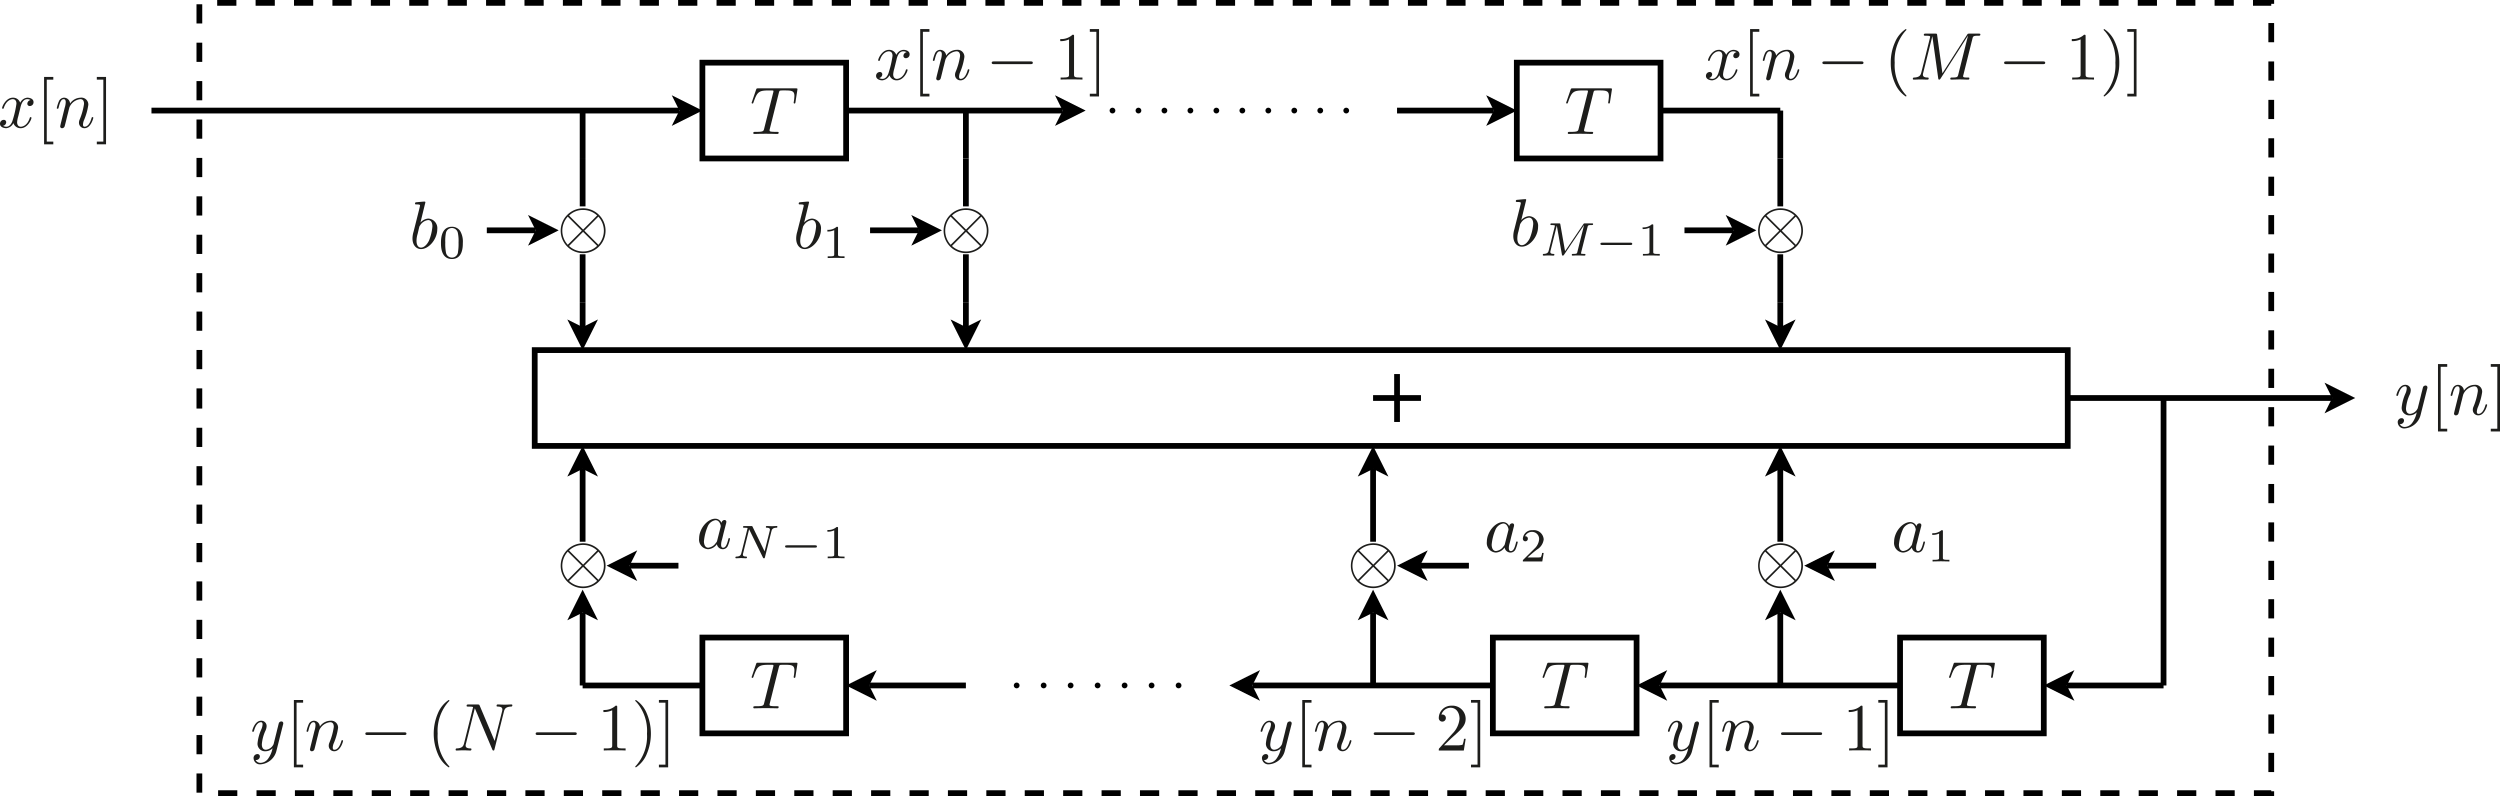 <svg id="Layer_1" data-name="Layer 1" xmlns="http://www.w3.org/2000/svg" viewBox="0 0 369.811 117.751">
  <defs>
    <style>
      .cls-1 {
        fill: #1d1d1b;
      }

      .cls-2, .cls-3, .cls-4, .cls-5 {
        fill: none;
        stroke: #000;
        stroke-miterlimit: 10;
        stroke-width: 0.85px;
      }

      .cls-3, .cls-4 {
        stroke-linecap: round;
        stroke-dashoffset: -0.425px;
      }

      .cls-3 {
        stroke-dasharray: 0 3.842;
      }

      .cls-4 {
        stroke-dasharray: 0 3.992;
      }

      .cls-5 {
        stroke-dashoffset: 1.417px;
        stroke-dasharray: 2.841 2.841;
      }
    </style>
  </defs>
  <title>flowdiagram</title>
  <g>
    <path class="cls-1" d="M2.989,17.21a3.86,3.86,0,0,0-.169.877c0,.339.159.658.548.658.319,0,1-.239,1.325-1.306.02-.069.04-.109.13-.109.03,0,.119,0,.119.1,0,.249-.568,1.534-1.594,1.534a1.1,1.1,0,0,1-1.076-.757,1.324,1.324,0,0,1-1.046.757c-.439,0-.937-.2-.937-.657a.566.566,0,0,1,.548-.578.341.341,0,0,1,.369.348.565.565,0,0,1-.469.538.958.958,0,0,0,.5.13c.439,0,.787-.419.947-1.037a14.471,14.471,0,0,0,.538-2.371c0-.578-.348-.668-.538-.668-.339,0-1,.25-1.335,1.306-.02.089-.05.109-.13.109-.02,0-.119,0-.119-.1,0-.249.568-1.535,1.6-1.535a1.1,1.1,0,0,1,1.076.758,1.291,1.291,0,0,1,1.046-.758c.339,0,.927.14.927.658a.556.556,0,0,1-.538.578.348.348,0,0,1-.379-.349.58.58,0,0,1,.479-.538.976.976,0,0,0-.5-.13c-.7,0-.926.917-.986,1.176Z" transform="translate(-0.289)"/>
    <path class="cls-1" d="M6.809,21.346V11.381H8.174v.4H7.207v9.167h.967v.4Z" transform="translate(-0.289)"/>
    <path class="cls-1" d="M9.853,15.965a3.2,3.2,0,0,0,.16-.837c0-.329-.11-.459-.309-.459-.359,0-.558.479-.727,1.186-.06.22-.07.229-.17.229-.02,0-.119,0-.119-.1a5.007,5.007,0,0,1,.3-.966.87.87,0,0,1,.747-.569.9.9,0,0,1,.917.867,1.928,1.928,0,0,1,1.555-.867,1.019,1.019,0,0,1,1.146,1.067,8.974,8.974,0,0,1-.608,2.191,1.9,1.9,0,0,0-.18.708c0,.229.07.329.24.329.488,0,.817-.558,1.016-1.236.05-.149.05-.179.149-.179.03,0,.12,0,.12.1,0,.079-.369,1.534-1.3,1.534a.8.8,0,0,1-.818-.817,1.157,1.157,0,0,1,.1-.459,9.454,9.454,0,0,0,.648-2.321c0-.329-.09-.7-.538-.7a1.981,1.981,0,0,0-1.624,1.216c-.01.04-.09.329-.13.5-.05.23-.109.449-.169.668l-.219.9c-.06.249-.18.717-.19.737a.408.408,0,0,1-.368.279.266.266,0,0,1-.289-.269c0-.05.06-.279.089-.428Z" transform="translate(-0.289)"/>
    <path class="cls-1" d="M15.975,21.346H14.61v-.4h.966V11.78H14.61v-.4h1.365Z" transform="translate(-0.289)"/>
    <path class="cls-1" d="M358.363,61.341a2.628,2.628,0,0,1-2.331,2.033.943.943,0,0,1-1.057-.867.575.575,0,0,1,.559-.648.34.34,0,0,1,.368.349.541.541,0,0,1-.2.408.569.569,0,0,1-.429.12.8.8,0,0,0,.758.418,1.423,1.423,0,0,0,1.1-.628,3.8,3.8,0,0,0,.648-1.534,1.4,1.4,0,0,1-1.006.448,1.111,1.111,0,0,1-1.216-1.185,6.59,6.59,0,0,1,.578-2.092,2.11,2.11,0,0,0,.169-.7c0-.319-.169-.319-.249-.319-.339,0-.737.3-1.006,1.236-.049.159-.06.179-.16.179-.019,0-.119,0-.119-.1s.368-1.534,1.316-1.534a.789.789,0,0,1,.816.817,1.785,1.785,0,0,1-.2.717,5.94,5.94,0,0,0-.508,1.953c0,.369.109.808.618.808a1.384,1.384,0,0,0,1.125-.848l.449-1.793c.06-.269.129-.538.2-.8.039-.18.119-.489.139-.538a.43.43,0,0,1,.349-.209.266.266,0,0,1,.289.269.625.625,0,0,1-.04.229Z" transform="translate(-0.289)"/>
    <path class="cls-1" d="M360.926,63.822V53.858h1.366v.4h-.967v9.167h.967v.4Z" transform="translate(-0.289)"/>
    <path class="cls-1" d="M363.963,58.441a3.239,3.239,0,0,0,.16-.837c0-.328-.11-.458-.309-.458-.359,0-.559.479-.728,1.186-.059.219-.07.229-.169.229-.02,0-.12,0-.12-.1a5.035,5.035,0,0,1,.3-.966.869.869,0,0,1,.747-.568.9.9,0,0,1,.917.867,1.922,1.922,0,0,1,1.555-.867,1.018,1.018,0,0,1,1.145,1.066,9,9,0,0,1-.607,2.193,1.888,1.888,0,0,0-.18.707c0,.229.07.329.24.329.488,0,.816-.559,1.015-1.236.051-.149.051-.179.151-.179.029,0,.119,0,.119.1,0,.08-.369,1.534-1.306,1.534a.8.8,0,0,1-.816-.816,1.13,1.13,0,0,1,.1-.459,9.511,9.511,0,0,0,.648-2.321c0-.329-.09-.7-.538-.7a1.981,1.981,0,0,0-1.624,1.216c-.01.04-.09.328-.13.5-.05.229-.11.449-.169.667l-.22.9c-.059.249-.179.717-.189.737a.407.407,0,0,1-.369.278.266.266,0,0,1-.289-.268c0-.05.06-.279.09-.429Z" transform="translate(-0.289)"/>
    <path class="cls-1" d="M370.1,63.822h-1.365v-.4h.967V54.257h-.967v-.4H370.1Z" transform="translate(-0.289)"/>
    <line class="cls-2" x1="142.878" y1="16.356" x2="142.878" y2="23.442"/>
    <polyline points="140.61 47.253 142.878 51.789 145.145 47.253 142.878 48.387"/>
    <line class="cls-2" x1="142.878" y1="44.702" x2="142.878" y2="48.387"/>
    <path class="cls-1" d="M143.179,37.447a3.318,3.318,0,1,1,3.327-3.318A3.324,3.324,0,0,1,143.179,37.447ZM143,34.129l-2.082-2.082a3.133,3.133,0,0,0-.808,2.082,3.091,3.091,0,0,0,.808,2.082Zm.18.169-2.073,2.083a3.009,3.009,0,0,0,2.082.817,2.912,2.912,0,0,0,2.063-.817c0-.02-.07-.089-.09-.11Zm.009-.338,2.073-2.083a3.009,3.009,0,0,0-2.082-.817,2.912,2.912,0,0,0-2.063.817c0,.02.07.09.09.11Zm.18.169,2.082,2.082a3.135,3.135,0,0,0,.807-2.082,3.09,3.09,0,0,0-.817-2.082Z" transform="translate(-0.289)"/>
    <polyline points="134.799 36.34 139.334 34.072 134.799 31.805 135.933 34.072"/>
    <line class="cls-2" x1="128.704" y1="34.072" x2="135.933" y2="34.072"/>
    <path class="cls-1" d="M119.238,32.931a1.71,1.71,0,0,1,1.166-.6,1.421,1.421,0,0,1,1.325,1.594c0,1.435-1.226,2.92-2.4,2.92-.738,0-1.266-.618-1.266-1.564a3.607,3.607,0,0,1,.16-1.007l.817-3.248c.049-.209.139-.548.139-.618,0-.1-.02-.169-.5-.169-.15,0-.239,0-.239-.12,0-.179.109-.189.189-.2.259-.02.986-.1,1.216-.1.129,0,.129.1.129.11Zm-.419,1.684a3.482,3.482,0,0,0-.159,1.006c0,.738.329,1.007.668,1.007.388,0,.846-.359,1.175-1.026a7.053,7.053,0,0,0,.508-2.113c0-.637-.269-.937-.627-.937a1.625,1.625,0,0,0-1.2.8c-.09.109-.09.129-.149.348Z" transform="translate(-0.289)"/>
    <path class="cls-1" d="M124.25,37.6c0,.23,0,.321.7.321h.265v.251c-.153-.007-1.032-.028-1.248-.028-.258,0-1.115.021-1.241.028v-.251h.265c.7,0,.7-.091.7-.321V34.047a2.3,2.3,0,0,1-1.011.2v-.251a1.9,1.9,0,0,0,1.367-.447c.2,0,.209.008.209.2Z" transform="translate(-0.289)"/>
    <path class="cls-2" d="M143.167,23.442v7.087m0,7.087V44.7M79.387,58.875V51.789H306.158V65.962H79.387Zm127.559,3.544V55.332M203.4,58.875h7.086" transform="translate(-0.289)"/>
    <path class="cls-1" d="M132.583,10.132a3.86,3.86,0,0,0-.169.877c0,.339.159.658.547.658.319,0,1-.239,1.326-1.306.02-.069.04-.109.13-.109.029,0,.119,0,.119.1,0,.249-.568,1.534-1.595,1.534a1.1,1.1,0,0,1-1.075-.757,1.329,1.329,0,0,1-1.047.757c-.438,0-.936-.2-.936-.657a.567.567,0,0,1,.548-.579A.341.341,0,0,1,130.8,11a.565.565,0,0,1-.468.538.958.958,0,0,0,.5.13c.439,0,.787-.419.947-1.037a14.471,14.471,0,0,0,.538-2.371c0-.578-.349-.668-.538-.668-.339,0-1,.25-1.335,1.306-.02.089-.05.109-.13.109-.02,0-.12,0-.12-.1,0-.249.569-1.535,1.6-1.535a1.1,1.1,0,0,1,1.076.757,1.289,1.289,0,0,1,1.046-.757c.339,0,.927.14.927.658a.556.556,0,0,1-.538.578.348.348,0,0,1-.379-.349.579.579,0,0,1,.478-.538.974.974,0,0,0-.5-.13c-.7,0-.927.917-.986,1.176Z" transform="translate(-0.289)"/>
    <path class="cls-1" d="M136.41,14.268V4.3h1.365v.4h-.966v9.167h.966v.4Z" transform="translate(-0.289)"/>
    <path class="cls-1" d="M139.447,8.887a3.182,3.182,0,0,0,.159-.837c0-.329-.109-.459-.309-.459-.358,0-.558.479-.727,1.186-.06.22-.07.229-.169.229-.02,0-.12,0-.12-.1a4.983,4.983,0,0,1,.3-.967.871.871,0,0,1,.747-.568.9.9,0,0,1,.917.867,1.928,1.928,0,0,1,1.554-.867,1.018,1.018,0,0,1,1.146,1.066,8.925,8.925,0,0,1-.608,2.192,1.921,1.921,0,0,0-.179.708c0,.229.07.329.239.329.488,0,.817-.558,1.017-1.236.049-.149.049-.179.149-.179.03,0,.12,0,.12.1,0,.079-.369,1.534-1.306,1.534a.8.8,0,0,1-.817-.817,1.136,1.136,0,0,1,.1-.459,9.5,9.5,0,0,0,.648-2.321c0-.329-.09-.7-.538-.7a1.981,1.981,0,0,0-1.624,1.216c-.011.04-.09.329-.13.5-.05.23-.11.449-.169.668l-.22.9c-.06.249-.179.717-.189.737a.408.408,0,0,1-.369.279.267.267,0,0,1-.289-.269c0-.05.06-.279.09-.429Z" transform="translate(-0.289)"/>
    <path class="cls-1" d="M147.332,9.485c-.169,0-.349,0-.349-.2s.18-.2.349-.2h5.391c.169,0,.348,0,.348.2s-.179.2-.348.2Z" transform="translate(-0.289)"/>
    <g>
      <path class="cls-1" d="M159.164,10.989c0,.369.03.478.926.478h.319v.309c-.348-.029-1.215-.029-1.614-.029s-1.265,0-1.614.029v-.309h.319c.9,0,.926-.119.926-.478V5.828a2.984,2.984,0,0,1-1.3.259V5.778a2.462,2.462,0,0,0,1.814-.638c.229,0,.229.02.229.259Z" transform="translate(-0.289)"/>
      <path class="cls-1" d="M162.86,14.268H161.5v-.4h.966V4.7H161.5V4.3h1.365Z" transform="translate(-0.289)"/>
    </g>
    <polyline points="99.366 18.623 103.901 16.356 99.366 14.088 100.5 16.356"/>
    <line class="cls-2" x1="22.406" y1="16.356" x2="100.5" y2="16.356"/>
    <path class="cls-1" d="M86.538,37.447a3.318,3.318,0,1,1,3.328-3.318A3.323,3.323,0,0,1,86.538,37.447Zm-.18-3.318-2.082-2.082a3.137,3.137,0,0,0-.807,2.082,3.089,3.089,0,0,0,.807,2.082Zm.18.169-2.073,2.083a3.009,3.009,0,0,0,2.083.817,2.911,2.911,0,0,0,2.062-.817c0-.02-.069-.089-.089-.11Zm.01-.338,2.073-2.083a3.011,3.011,0,0,0-2.083-.817,2.908,2.908,0,0,0-2.062.817c0,.02.069.09.089.11Zm.179.169,2.083,2.082a3.135,3.135,0,0,0,.807-2.082,3.09,3.09,0,0,0-.817-2.082Z" transform="translate(-0.289)"/>
    <polyline points="78.106 36.34 82.642 34.072 78.106 31.805 79.24 34.072"/>
    <line class="cls-2" x1="72.012" y1="34.072" x2="79.24" y2="34.072"/>
    <path class="cls-1" d="M62.48,32.931a1.712,1.712,0,0,1,1.166-.6,1.421,1.421,0,0,1,1.325,1.594c0,1.435-1.225,2.92-2.4,2.92-.737,0-1.266-.618-1.266-1.564a3.607,3.607,0,0,1,.16-1.007l.817-3.248c.05-.209.139-.548.139-.618,0-.1-.02-.169-.5-.169-.15,0-.239,0-.239-.12,0-.179.109-.189.189-.2.259-.02.986-.1,1.216-.1.129,0,.129.1.129.11Zm-.418,1.684a3.462,3.462,0,0,0-.16,1.006c0,.738.329,1.007.668,1.007.388,0,.847-.359,1.176-1.026a7.084,7.084,0,0,0,.507-2.113c0-.637-.269-.937-.627-.937a1.625,1.625,0,0,0-1.2.8c-.09.109-.09.129-.149.348Z" transform="translate(-0.289)"/>
    <path class="cls-1" d="M67.137,38.314c-1.618,0-1.618-1.861-1.618-2.364s0-2.406,1.618-2.406a1.449,1.449,0,0,1,1.206.6,3.1,3.1,0,0,1,.411,1.806C68.754,36.453,68.754,38.314,67.137,38.314Zm.892-.983a7.588,7.588,0,0,0,.091-1.471A5.641,5.641,0,0,0,68,34.375a.9.9,0,0,0-1.743.062,5.957,5.957,0,0,0-.1,1.423,7.2,7.2,0,0,0,.1,1.5.9.9,0,0,0,1.778-.028Z" transform="translate(-0.289)"/>
    <path class="cls-2" d="M86.474,23.442v7.087m0,7.087V44.7m0-28.346v7.086" transform="translate(-0.289)"/>
    <polyline points="83.917 47.253 86.185 51.789 88.453 47.253 86.185 48.387"/>
    <line class="cls-2" x1="86.185" y1="44.702" x2="86.185" y2="48.387"/>
    <path class="cls-1" d="M114.164,19.058a.858.858,0,0,0-.04.21c0,.159.08.189.369.219.258.019.388.019.637.019s.339,0,.339.11c0,.2-.119.2-.219.2-.279,0-.578-.02-.867-.02-.269,0-.548-.009-.827-.009s-.568.009-.847.009-.548.02-.817.02c-.06,0-.169,0-.169-.119,0-.19.059-.19.418-.19,1.066,0,1.1-.109,1.186-.478l1.335-5.32a.981.981,0,0,0,.04-.21c0-.08,0-.119-.279-.119h-.389c-1.474,0-1.734.179-2.271,1.724-.06.159-.07.209-.17.209a.113.113,0,0,1-.119-.11,1.209,1.209,0,0,1,.059-.179l.6-1.754c.07-.189.08-.2.319-.2h5.53c.169,0,.269,0,.269.109a1.114,1.114,0,0,1-.02.17l-.269,1.734c-.02.149-.04.229-.149.229a.117.117,0,0,1-.12-.13,1.468,1.468,0,0,1,.03-.189,7.344,7.344,0,0,0,.08-.8c0-.778-.449-.817-1.455-.817a5.713,5.713,0,0,0-.628.019c-.119.031-.159.09-.229.369Z" transform="translate(-0.289)"/>
    <polygon class="cls-2" points="103.901 16.356 103.901 23.442 125.161 23.442 125.161 9.269 103.901 9.269 103.901 16.356"/>
    <polyline points="156.059 18.623 160.594 16.356 156.059 14.088 157.192 16.356"/>
    <line class="cls-2" x1="125.161" y1="16.356" x2="157.192" y2="16.356"/>
    <line class="cls-3" x1="164.137" y1="16.356" x2="199.57" y2="16.356"/>
    <path class="cls-2" d="M245.922,16.356h17.716m0,0v7.086" transform="translate(-0.289)"/>
    <polyline points="261.082 47.253 263.349 51.789 265.617 47.253 263.349 48.387"/>
    <line class="cls-2" x1="263.349" y1="44.702" x2="263.349" y2="48.387"/>
    <path class="cls-1" d="M225.317,32.572a1.71,1.71,0,0,1,1.165-.6,1.42,1.42,0,0,1,1.325,1.594c0,1.435-1.225,2.919-2.4,2.919-.738,0-1.265-.617-1.265-1.564a3.594,3.594,0,0,1,.159-1.006l.817-3.249c.05-.209.139-.547.139-.617,0-.1-.019-.17-.5-.17-.149,0-.239,0-.239-.119,0-.179.11-.189.189-.2.259-.021.987-.1,1.216-.1.13,0,.13.1.13.11Zm-.419,1.683a3.487,3.487,0,0,0-.159,1.007c0,.738.328,1.007.667,1.007.388,0,.847-.359,1.176-1.027a7.076,7.076,0,0,0,.508-2.112c0-.638-.269-.937-.628-.937a1.625,1.625,0,0,0-1.2.8.683.683,0,0,0-.149.349Z" transform="translate(-0.289)"/>
    <path class="cls-1" d="M234.192,37.292a1.187,1.187,0,0,0-.028.154c0,.07,0,.091.161.1.125.014.258.014.264.014.14,0,.224,0,.224.1,0,.153-.1.153-.146.153-.2,0-.691-.027-.886-.027-.14,0-.3.006-.44.006s-.3.021-.432.021c-.112,0-.112-.09-.112-.1,0-.154.084-.154.209-.154.544,0,.558-.055.614-.293l.983-3.946-.007-.007-2.929,4.344c-.048.077-.1.153-.2.153s-.118-.063-.139-.188l-.746-4.24h-.007l-.928,3.71a.654.654,0,0,0-.027.174c0,.1,0,.279.446.293.062,0,.153.007.153.1,0,.153-.1.153-.139.153-.167,0-.572-.027-.74-.027-.222,0-.515.027-.724.027a.1.1,0,0,1-.106-.1c0-.147.091-.154.147-.154.558-.021.663-.258.725-.495l.879-3.5a.63.63,0,0,0,.028-.153c0-.07-.014-.084-.154-.1a1.759,1.759,0,0,0-.264-.014c-.154,0-.238,0-.238-.1,0-.153.091-.153.231-.153h1c.209,0,.209.007.244.188l.69,3.926,2.692-3.975c.091-.132.1-.139.3-.139h.948c.126,0,.209,0,.209.1,0,.147-.091.147-.236.147-.517,0-.531.055-.593.314Z" transform="translate(-0.289)"/>
    <path class="cls-1" d="M237.306,36.239c-.119,0-.279,0-.279-.174s.168-.167.279-.167h4.156c.119,0,.279,0,.279.174s-.167.167-.279.167Z" transform="translate(-0.289)"/>
    <path class="cls-1" d="M244.844,37.244c0,.23,0,.32.7.32h.265v.251c-.154-.006-1.032-.027-1.249-.027-.258,0-1.115.021-1.241.027v-.251h.266c.7,0,.7-.09.7-.32V33.688a2.314,2.314,0,0,1-1.012.194v-.251a1.9,1.9,0,0,0,1.367-.446c.2,0,.209.007.209.2Z" transform="translate(-0.289)"/>
    <path class="cls-1" d="M255.341,10.132a3.935,3.935,0,0,0-.17.877c0,.339.161.658.549.658.319,0,1-.239,1.325-1.306.02-.069.039-.109.129-.109.031,0,.12,0,.12.1,0,.249-.568,1.534-1.594,1.534a1.1,1.1,0,0,1-1.076-.757,1.326,1.326,0,0,1-1.046.757c-.439,0-.937-.2-.937-.657a.567.567,0,0,1,.548-.579.342.342,0,0,1,.369.349.565.565,0,0,1-.469.538.956.956,0,0,0,.5.13c.439,0,.788-.419.947-1.037a14.471,14.471,0,0,0,.538-2.371c0-.578-.349-.668-.538-.668-.338,0-1,.25-1.335,1.306-.02.089-.05.109-.129.109-.021,0-.12,0-.12-.1,0-.249.568-1.535,1.6-1.535a1.1,1.1,0,0,1,1.076.757,1.289,1.289,0,0,1,1.046-.757c.339,0,.927.14.927.658a.555.555,0,0,1-.538.578.348.348,0,0,1-.379-.349.578.578,0,0,1,.479-.538.976.976,0,0,0-.5-.13c-.7,0-.927.917-.987,1.176Z" transform="translate(-0.289)"/>
    <path class="cls-1" d="M259.168,14.268V4.3h1.366v.4h-.967v9.167h.967v.4Z" transform="translate(-0.289)"/>
    <path class="cls-1" d="M262.213,8.887a3.246,3.246,0,0,0,.16-.837c0-.329-.11-.459-.309-.459-.359,0-.559.479-.728,1.186-.059.22-.07.229-.169.229-.02,0-.12,0-.12-.1a5.058,5.058,0,0,1,.3-.967.871.871,0,0,1,.747-.568.9.9,0,0,1,.917.867,1.925,1.925,0,0,1,1.555-.867,1.018,1.018,0,0,1,1.145,1.066,8.967,8.967,0,0,1-.607,2.192,1.9,1.9,0,0,0-.18.708c0,.229.07.329.24.329.488,0,.816-.558,1.015-1.236.051-.149.051-.179.151-.179.029,0,.119,0,.119.1,0,.079-.369,1.534-1.306,1.534a.8.8,0,0,1-.816-.817,1.13,1.13,0,0,1,.1-.459,9.5,9.5,0,0,0,.648-2.321c0-.329-.09-.7-.538-.7a1.981,1.981,0,0,0-1.624,1.216c-.01.04-.09.329-.13.5-.05.23-.11.449-.169.668l-.22.9c-.059.249-.179.717-.189.737a.408.408,0,0,1-.369.279.267.267,0,0,1-.289-.269c0-.05.06-.279.09-.429Z" transform="translate(-0.289)"/>
    <path class="cls-1" d="M270.208,9.485c-.169,0-.349,0-.349-.2s.18-.2.349-.2h5.39c.169,0,.349,0,.349.2s-.18.2-.349.2Z" transform="translate(-0.289)"/>
    <path class="cls-1" d="M282.191,14.268a4.3,4.3,0,0,1-1.554-1.874,7.245,7.245,0,0,1-.658-3.109,7.236,7.236,0,0,1,.628-3.038A4.34,4.34,0,0,1,282.191,4.3a.09.09,0,0,1,.1.1c0,.03,0,.05-.129.169a6.518,6.518,0,0,0-1.6,4.713,6.6,6.6,0,0,0,1.565,4.664c.169.169.169.189.169.219A.091.091,0,0,1,282.191,14.268Z" transform="translate(-0.289)"/>
    <path class="cls-1" d="M290.73,11.049a.785.785,0,0,0-.05.239c0,.179.279.179.648.179.189,0,.279,0,.279.11,0,.2-.13.2-.19.2-.408,0-.836-.029-1.245-.029-.279,0-.957.029-1.235.029-.03,0-.15,0-.15-.119,0-.19.11-.19.279-.19.787,0,.808-.079.907-.468L291.4,5.29h-.011L287.362,11.6c-.05.07-.11.179-.219.179s-.13-.109-.149-.229l-.858-6.177h-.01l-1.354,5.43a.783.783,0,0,0-.04.229c0,.229.109.429.678.438.069,0,.178,0,.178.11,0,.2-.129.2-.178.2-.329,0-.688-.029-1.027-.029s-.677.029-1,.029c-.079,0-.138-.029-.138-.119,0-.179.128-.19.178-.19.808-.029.977-.348,1.076-.747l1.266-5.072a.86.86,0,0,0,.04-.189c0-.109-.059-.139-.22-.159-.119-.01-.3-.02-.427-.02-.2,0-.289,0-.289-.12,0-.189.109-.189.3-.189h1.366c.258,0,.278,0,.308.229l.778,5.64,3.636-5.68c.119-.189.129-.189.389-.189h1.315c.169,0,.269,0,.269.11,0,.2-.09.2-.318.2-.748,0-.768.1-.858.458Z" transform="translate(-0.289)"/>
    <path class="cls-1" d="M297.09,9.485c-.169,0-.348,0-.348-.2s.179-.2.348-.2h5.391c.169,0,.349,0,.349.2s-.18.2-.349.2Z" transform="translate(-0.289)"/>
    <g>
      <path class="cls-1" d="M308.8,10.989c0,.369.03.478.927.478h.318v.309c-.348-.029-1.215-.029-1.614-.029s-1.265,0-1.614.029v-.309h.319c.9,0,.927-.119.927-.478V5.828a2.986,2.986,0,0,1-1.306.259V5.778a2.461,2.461,0,0,0,1.814-.638c.229,0,.229.02.229.259Z" transform="translate(-0.289)"/>
      <path class="cls-1" d="M313.161,12.324a4.347,4.347,0,0,1-1.584,1.944.094.094,0,0,1-.1-.1c0-.03,0-.05.129-.169a6.539,6.539,0,0,0,1.6-4.714,6.467,6.467,0,0,0-1.544-4.653c-.189-.179-.189-.2-.189-.229a.094.094,0,0,1,.1-.1,4.3,4.3,0,0,1,1.553,1.874,7.261,7.261,0,0,1,.659,3.108A7.253,7.253,0,0,1,313.161,12.324Z" transform="translate(-0.289)"/>
    </g>
    <path class="cls-1" d="M316.334,14.268h-1.365v-.4h.967V4.7h-.967V4.3h1.365Z" transform="translate(-0.289)"/>
    <path class="cls-1" d="M263.664,37.447a3.318,3.318,0,1,1,3.328-3.318A3.324,3.324,0,0,1,263.664,37.447Zm-.18-3.318L261.4,32.047a3.133,3.133,0,0,0-.808,2.082,3.086,3.086,0,0,0,.808,2.082Zm.18.169-2.073,2.083a3.009,3.009,0,0,0,2.082.817,2.912,2.912,0,0,0,2.063-.817c0-.02-.069-.089-.09-.11Zm.009-.338,2.073-2.083a3.009,3.009,0,0,0-2.082-.817,2.912,2.912,0,0,0-2.063.817c0,.02.069.09.09.11Zm.18.169,2.082,2.082a3.131,3.131,0,0,0,.808-2.082,3.086,3.086,0,0,0-.818-2.082Z" transform="translate(-0.289)"/>
    <polyline points="255.271 36.34 259.806 34.072 255.271 31.805 256.404 34.072"/>
    <path class="cls-2" d="M249.465,34.072h7.229m6.944-10.63v7.087m0,7.087V44.7" transform="translate(-0.289)"/>
    <path class="cls-1" d="M234.649,19.058a.858.858,0,0,0-.04.21c0,.159.08.189.368.219.26.019.389.019.638.019s.339,0,.339.11c0,.2-.12.2-.219.2-.279,0-.578-.02-.867-.02-.269,0-.548-.009-.827-.009s-.568.009-.847.009-.548.02-.818.02c-.059,0-.168,0-.168-.119,0-.19.059-.19.417-.19,1.067,0,1.1-.109,1.187-.478l1.335-5.32a.981.981,0,0,0,.04-.21c0-.08,0-.119-.279-.119h-.389c-1.475,0-1.733.179-2.271,1.724-.06.159-.071.209-.17.209a.113.113,0,0,1-.12-.11,1.214,1.214,0,0,1,.06-.179l.6-1.754c.07-.189.08-.2.319-.2h5.53c.169,0,.269,0,.269.109a1.114,1.114,0,0,1-.02.17l-.269,1.734c-.02.149-.04.229-.15.229a.117.117,0,0,1-.119-.13,1.468,1.468,0,0,1,.03-.189,7.344,7.344,0,0,0,.08-.8c0-.778-.449-.817-1.455-.817a5.7,5.7,0,0,0-.628.019c-.12.031-.16.09-.229.369Z" transform="translate(-0.289)"/>
    <polygon class="cls-2" points="224.373 16.356 224.373 23.442 245.633 23.442 245.633 9.269 224.373 9.269 224.373 16.356"/>
    <polyline points="219.838 18.624 224.373 16.356 219.838 14.088 220.972 16.356"/>
    <line class="cls-2" x1="206.657" y1="16.356" x2="220.972" y2="16.356"/>
    <polyline points="343.853 61.143 348.388 58.875 343.853 56.608 344.987 58.875"/>
    <line class="cls-2" x1="305.869" y1="58.875" x2="344.987" y2="58.875"/>
    <polyline points="306.861 99.127 302.325 101.395 306.861 103.662 305.727 101.395"/>
    <path class="cls-2" d="M320.331,101.4H306.016m14.315,0V58.875" transform="translate(-0.289)"/>
    <path class="cls-1" d="M114.164,104.02a.856.856,0,0,0-.04.209c0,.159.08.189.369.218.258.021.388.021.637.021s.339,0,.339.109c0,.2-.119.2-.219.2-.279,0-.578-.019-.867-.019-.269,0-.548-.011-.827-.011s-.568.011-.847.011-.548.019-.817.019c-.06,0-.169,0-.169-.119,0-.189.059-.189.418-.189,1.066,0,1.1-.111,1.186-.479l1.335-5.321a.958.958,0,0,0,.04-.209c0-.079,0-.119-.279-.119h-.389c-1.474,0-1.734.179-2.271,1.723-.06.16-.07.209-.17.209a.112.112,0,0,1-.119-.109,1.348,1.348,0,0,1,.059-.18l.6-1.753c.07-.189.08-.2.319-.2h5.53c.169,0,.269,0,.269.111a1.116,1.116,0,0,1-.02.169l-.269,1.734c-.02.149-.04.228-.149.228a.116.116,0,0,1-.12-.128,1.429,1.429,0,0,1,.03-.19,7.359,7.359,0,0,0,.08-.8c0-.776-.449-.816-1.455-.816a5.713,5.713,0,0,0-.628.019c-.119.031-.159.09-.229.37Z" transform="translate(-0.289)"/>
    <polygon class="cls-2" points="103.901 101.395 103.901 108.481 125.161 108.481 125.161 94.308 103.901 94.308 103.901 101.395"/>
    <path class="cls-1" d="M86.538,87a3.318,3.318,0,1,1,3.328-3.318A3.322,3.322,0,0,1,86.538,87Zm-.18-3.318L84.276,81.6a3.135,3.135,0,0,0-.807,2.082,3.1,3.1,0,0,0,.807,2.083Zm.18.17-2.073,2.082a3.009,3.009,0,0,0,2.083.817,2.911,2.911,0,0,0,2.062-.817c0-.02-.069-.09-.089-.11Zm.01-.339,2.073-2.083a3.011,3.011,0,0,0-2.083-.817,2.908,2.908,0,0,0-2.062.817c0,.02.069.089.089.11Zm.179.169,2.083,2.083a3.14,3.14,0,0,0,.807-2.083A3.088,3.088,0,0,0,88.8,81.6Z" transform="translate(-0.289)"/>
    <polyline points="94.264 81.411 89.728 83.678 94.264 85.946 93.13 83.678"/>
    <line class="cls-2" x1="93.13" y1="83.678" x2="100.358" y2="83.678"/>
    <path class="cls-1" d="M107.448,76.923a.261.261,0,0,1,.288.269,1.429,1.429,0,0,1-.069.339l-.359,1.395c-.09.379-.11.478-.219.9a2.534,2.534,0,0,0-.13.738c0,.2.03.459.3.459.409,0,.588-.588.758-1.236.029-.139.039-.179.139-.179.03,0,.119,0,.119.1a5.135,5.135,0,0,1-.3.986.831.831,0,0,1-.738.548.9.9,0,0,1-.906-.747,1.681,1.681,0,0,1-1.3.747,1.416,1.416,0,0,1-1.325-1.593c0-1.456,1.236-2.92,2.4-2.92a1,1,0,0,1,.917.637A.462.462,0,0,1,107.448,76.923Zm-.569,1.066a.781.781,0,0,0,.031-.169c0-.06-.14-.877-.787-.877a1.538,1.538,0,0,0-1.157.956,7.334,7.334,0,0,0-.548,2.183c0,.389.14.937.638.937a1.544,1.544,0,0,0,1.126-.708.64.64,0,0,0,.2-.369Z" transform="translate(-0.289)"/>
    <path class="cls-1" d="M113.44,82.435c-.035.126-.035.146-.146.146-.07,0-.1-.007-.154-.118l-2.036-4.17-.893,3.57a.649.649,0,0,0-.027.174c0,.1,0,.279.439.293.077,0,.16.007.16.105a.129.129,0,0,1-.139.146c-.167,0-.572-.028-.739-.028-.238,0-.5.028-.725.028a.1.1,0,0,1-.105-.1.129.129,0,0,1,.146-.147c.544-.02.663-.23.726-.5l.934-3.731a2.4,2.4,0,0,0-.446-.035c-.147,0-.23,0-.23-.1,0-.154.09-.154.223-.154h.955c.167,0,.181,0,.237.119l1.772,3.626.759-3.041a.547.547,0,0,0,.028-.167c0-.174-.118-.279-.446-.286-.063,0-.153-.006-.153-.1,0-.154.1-.154.139-.154.167,0,.572.029.739.029.237,0,.5-.029.726-.029a.1.1,0,0,1,.1.1c0,.147-.1.153-.14.153-.557.014-.669.244-.738.509Z" transform="translate(-0.289)"/>
    <path class="cls-1" d="M116.7,81.005c-.119,0-.279,0-.279-.174s.167-.168.279-.168h4.156c.119,0,.279,0,.279.175s-.167.167-.279.167Z" transform="translate(-0.289)"/>
    <path class="cls-1" d="M124.25,82.009c0,.23,0,.321.7.321h.265v.251c-.153-.007-1.032-.028-1.248-.028-.258,0-1.115.021-1.241.028V82.33h.265c.7,0,.7-.091.7-.321V78.453a2.3,2.3,0,0,1-1.011.195V78.4a1.9,1.9,0,0,0,1.367-.446c.2,0,.209.007.209.2Z" transform="translate(-0.289)"/>
    <polyline points="88.453 70.497 86.185 65.962 83.917 70.497 86.185 69.363"/>
    <line class="cls-2" x1="86.185" y1="69.363" x2="86.185" y2="80.135"/>
    <polyline points="88.453 91.757 86.185 87.222 83.917 91.757 86.185 90.623"/>
    <path class="cls-2" d="M86.474,90.623V101.4m17.716,0H86.474" transform="translate(-0.289)"/>
    <polyline points="129.697 99.127 125.161 101.395 129.697 103.662 128.563 101.395"/>
    <line class="cls-2" x1="142.878" y1="101.395" x2="128.563" y2="101.395"/>
    <line class="cls-4" x1="149.964" y1="101.395" x2="174.767" y2="101.395"/>
    <path class="cls-1" d="M231.165,104.02a.856.856,0,0,0-.04.209c0,.159.08.189.368.218.259.021.388.021.637.021s.339,0,.339.109c0,.2-.119.2-.219.2-.279,0-.578-.019-.867-.019-.268,0-.548-.011-.827-.011s-.567.011-.847.011-.547.019-.817.019c-.059,0-.169,0-.169-.119,0-.189.06-.189.418-.189,1.067,0,1.1-.111,1.187-.479l1.335-5.321a1.021,1.021,0,0,0,.04-.209c0-.079,0-.119-.28-.119h-.388c-1.475,0-1.734.179-2.272,1.723-.059.16-.07.209-.17.209a.112.112,0,0,1-.119-.109,1.356,1.356,0,0,1,.06-.18l.6-1.753c.071-.189.08-.2.32-.2h5.53c.169,0,.269,0,.269.111a1.116,1.116,0,0,1-.02.169l-.27,1.734c-.019.149-.04.228-.149.228a.115.115,0,0,1-.119-.128,1.419,1.419,0,0,1,.029-.19,7.359,7.359,0,0,0,.08-.8c0-.776-.448-.816-1.455-.816a5.713,5.713,0,0,0-.628.019c-.119.031-.159.09-.228.37Z" transform="translate(-0.289)"/>
    <polygon class="cls-2" points="220.83 101.395 220.83 108.481 242.09 108.481 242.09 94.308 220.83 94.308 220.83 101.395"/>
    <path class="cls-1" d="M203.421,87a3.318,3.318,0,1,1,3.329-3.318A3.323,3.323,0,0,1,203.421,87Zm-.179-3.318L201.16,81.6a3.131,3.131,0,0,0-.808,2.082,3.092,3.092,0,0,0,.808,2.083Zm.179.17-2.072,2.082a3.009,3.009,0,0,0,2.082.817,2.912,2.912,0,0,0,2.063-.817c0-.02-.07-.09-.09-.11Zm.01-.339,2.072-2.083a3.006,3.006,0,0,0-2.082-.817,2.911,2.911,0,0,0-2.062.817c0,.02.069.089.09.11Zm.18.169,2.082,2.083a3.14,3.14,0,0,0,.807-2.083,3.083,3.083,0,0,0-.817-2.082Z" transform="translate(-0.289)"/>
    <polyline points="211.192 81.411 206.657 83.678 211.192 85.946 210.058 83.678"/>
    <line class="cls-2" x1="210.058" y1="83.678" x2="217.287" y2="83.678"/>
    <path class="cls-1" d="M223.971,77.415a.262.262,0,0,1,.289.27,1.428,1.428,0,0,1-.069.338l-.359,1.4c-.089.379-.11.478-.219.9a2.534,2.534,0,0,0-.13.738c0,.2.03.459.3.459.409,0,.588-.588.758-1.236.029-.139.04-.179.139-.179.029,0,.119,0,.119.1a5.158,5.158,0,0,1-.3.987.831.831,0,0,1-.738.547.9.9,0,0,1-.906-.747,1.683,1.683,0,0,1-1.3.747,1.416,1.416,0,0,1-1.325-1.593c0-1.455,1.235-2.92,2.4-2.92a1,1,0,0,1,.917.638A.462.462,0,0,1,223.971,77.415Zm-.567,1.066a.84.84,0,0,0,.029-.168c0-.061-.14-.877-.787-.877a1.534,1.534,0,0,0-1.155.956,7.3,7.3,0,0,0-.548,2.182c0,.389.139.937.638.937a1.541,1.541,0,0,0,1.125-.708.649.649,0,0,0,.2-.368Z" transform="translate(-0.289)"/>
    <path class="cls-1" d="M228.43,83.058h-2.873c0-.2,0-.209.069-.272l1.681-1.66a2.114,2.114,0,0,0,.655-1.339,1.043,1.043,0,0,0-1.059-1.108,1.1,1.1,0,0,0-1.019.648c.364,0,.412.244.412.369a.37.37,0,1,1-.739-.02,1.352,1.352,0,0,1,1.45-1.248,1.459,1.459,0,0,1,1.632,1.359,2.017,2.017,0,0,1-1,1.506c-.419.328-.662.523-1.394,1.172h1.283a3.589,3.589,0,0,0,.69-.042,1.63,1.63,0,0,0,.181-.635h.237Z" transform="translate(-0.289)"/>
    <polyline points="205.381 70.497 203.113 65.962 200.846 70.497 203.113 69.363"/>
    <line class="cls-2" x1="203.113" y1="69.363" x2="203.113" y2="80.135"/>
    <polyline points="205.381 91.757 203.113 87.222 200.846 91.757 203.113 90.623"/>
    <line class="cls-2" x1="203.113" y1="90.623" x2="203.113" y2="101.395"/>
    <polyline points="186.389 99.127 181.854 101.395 186.389 103.662 185.255 101.395"/>
    <line class="cls-2" x1="220.83" y1="101.395" x2="185.255" y2="101.395"/>
    <path class="cls-1" d="M250.605,111.028a2.628,2.628,0,0,1-2.331,2.034.944.944,0,0,1-1.057-.868.574.574,0,0,1,.559-.647.34.34,0,0,1,.368.349.541.541,0,0,1-.2.408.569.569,0,0,1-.429.12.8.8,0,0,0,.758.418,1.427,1.427,0,0,0,1.1-.628,3.817,3.817,0,0,0,.647-1.534,1.4,1.4,0,0,1-1.006.448,1.111,1.111,0,0,1-1.216-1.186,6.579,6.579,0,0,1,.579-2.092,2.129,2.129,0,0,0,.168-.7c0-.318-.168-.318-.249-.318-.338,0-.737.3-1,1.235-.05.16-.061.18-.161.18-.019,0-.119,0-.119-.1s.368-1.535,1.316-1.535a.79.79,0,0,1,.816.818,1.789,1.789,0,0,1-.2.717,5.934,5.934,0,0,0-.508,1.953c0,.369.109.807.618.807a1.383,1.383,0,0,0,1.125-.847l.449-1.793c.06-.27.129-.539.2-.8.039-.18.119-.489.139-.538a.432.432,0,0,1,.349-.21.266.266,0,0,1,.289.269.629.629,0,0,1-.04.23Z" transform="translate(-0.289)"/>
    <path class="cls-1" d="M253.168,113.51v-9.964h1.366v.4h-.967v9.167h.967v.4Z" transform="translate(-0.289)"/>
    <path class="cls-1" d="M256.206,108.129a3.273,3.273,0,0,0,.159-.837c0-.329-.11-.458-.309-.458-.359,0-.558.478-.727,1.186-.06.218-.071.229-.17.229-.02,0-.119,0-.119-.1a5.007,5.007,0,0,1,.3-.966.87.87,0,0,1,.747-.569.9.9,0,0,1,.917.867,1.926,1.926,0,0,1,1.555-.867,1.019,1.019,0,0,1,1.146,1.067,8.982,8.982,0,0,1-.608,2.192,1.892,1.892,0,0,0-.179.707c0,.23.069.329.239.329.488,0,.816-.558,1.015-1.235.051-.15.051-.18.151-.18.029,0,.119,0,.119.1,0,.08-.369,1.534-1.306,1.534a.8.8,0,0,1-.816-.816,1.142,1.142,0,0,1,.1-.459,9.462,9.462,0,0,0,.648-2.322c0-.329-.09-.7-.538-.7a1.982,1.982,0,0,0-1.624,1.215c-.01.04-.09.329-.13.5-.05.228-.109.448-.169.667l-.22.9c-.059.249-.178.717-.189.738a.406.406,0,0,1-.368.278.266.266,0,0,1-.289-.269c0-.049.059-.279.089-.428Z" transform="translate(-0.289)"/>
    <path class="cls-1" d="M264.09,108.727c-.169,0-.348,0-.348-.2s.179-.2.348-.2h5.391c.169,0,.349,0,.349.2s-.18.2-.349.2Z" transform="translate(-0.289)"/>
    <g>
      <path class="cls-1" d="M275.805,110.231c0,.369.029.479.927.479h.318v.309c-.348-.031-1.216-.031-1.614-.031s-1.266,0-1.614.031v-.309h.319c.9,0,.927-.12.927-.479V105.07a2.99,2.99,0,0,1-1.306.259v-.308a2.461,2.461,0,0,0,1.814-.638c.229,0,.229.019.229.259Z" transform="translate(-0.289)"/>
      <path class="cls-1" d="M279.5,113.51h-1.365v-.4h.967v-9.167h-.967v-.4H279.5Z" transform="translate(-0.289)"/>
    </g>
    <path class="cls-1" d="M190.355,111.028a2.628,2.628,0,0,1-2.331,2.034.944.944,0,0,1-1.057-.868.574.574,0,0,1,.559-.647.34.34,0,0,1,.368.349.541.541,0,0,1-.2.408.569.569,0,0,1-.429.12.8.8,0,0,0,.758.418,1.427,1.427,0,0,0,1.1-.628,3.817,3.817,0,0,0,.647-1.534,1.4,1.4,0,0,1-1.006.448,1.111,1.111,0,0,1-1.216-1.186,6.579,6.579,0,0,1,.579-2.092,2.129,2.129,0,0,0,.168-.7c0-.318-.168-.318-.249-.318-.338,0-.737.3-1,1.235-.05.16-.061.18-.161.18-.02,0-.119,0-.119-.1s.368-1.535,1.316-1.535a.79.79,0,0,1,.816.818,1.789,1.789,0,0,1-.2.717,5.934,5.934,0,0,0-.508,1.953c0,.369.109.807.618.807a1.383,1.383,0,0,0,1.125-.847l.449-1.793c.06-.27.129-.539.2-.8.039-.18.119-.489.139-.538a.432.432,0,0,1,.349-.21.266.266,0,0,1,.289.269.629.629,0,0,1-.04.23Z" transform="translate(-0.289)"/>
    <path class="cls-1" d="M192.926,113.51v-9.964h1.366v.4h-.967v9.167h.967v.4Z" transform="translate(-0.289)"/>
    <path class="cls-1" d="M195.963,108.129a3.246,3.246,0,0,0,.16-.837c0-.329-.11-.458-.309-.458-.359,0-.559.478-.728,1.186-.059.218-.07.229-.169.229-.02,0-.12,0-.12-.1a5.035,5.035,0,0,1,.3-.966.87.87,0,0,1,.747-.569.9.9,0,0,1,.917.867,1.925,1.925,0,0,1,1.555-.867,1.018,1.018,0,0,1,1.145,1.067,8.979,8.979,0,0,1-.607,2.192,1.893,1.893,0,0,0-.18.707c0,.23.07.329.24.329.488,0,.816-.558,1.015-1.235.051-.15.051-.18.151-.18.029,0,.119,0,.119.1,0,.08-.369,1.534-1.306,1.534a.8.8,0,0,1-.816-.816,1.124,1.124,0,0,1,.1-.459,9.506,9.506,0,0,0,.648-2.322c0-.329-.09-.7-.538-.7a1.98,1.98,0,0,0-1.624,1.215c-.01.04-.09.329-.13.5-.05.228-.11.448-.169.667l-.22.9c-.059.249-.179.717-.189.738a.407.407,0,0,1-.369.278.267.267,0,0,1-.289-.269c0-.049.06-.279.09-.428Z" transform="translate(-0.289)"/>
    <path class="cls-1" d="M203.84,108.727c-.169,0-.348,0-.348-.2s.179-.2.348-.2h5.391c.169,0,.349,0,.349.2s-.18.2-.349.2Z" transform="translate(-0.289)"/>
    <g>
      <path class="cls-1" d="M215.684,110.251a3.276,3.276,0,0,0,.947-.079,3.279,3.279,0,0,0,.219-.887h.249l-.278,1.734h-3.7c0-.24,0-.259.109-.37l1.913-2.131a3.571,3.571,0,0,0,1.047-2.2c0-.817-.429-1.624-1.335-1.624a1.44,1.44,0,0,0-1.346,1.017.381.381,0,0,1,.13-.01.5.5,0,0,1,.527.518.523.523,0,1,1-1.045-.03,1.84,1.84,0,0,1,1.863-1.8,1.957,1.957,0,0,1,2.112,1.932c0,1-.6,1.535-2.152,2.91l-1.056,1.026Z" transform="translate(-0.289)"/>
      <path class="cls-1" d="M219.25,113.51h-1.365v-.4h.967v-9.167h-.967v-.4h1.365Z" transform="translate(-0.289)"/>
    </g>
    <path class="cls-1" d="M41.19,111.028a2.628,2.628,0,0,1-2.331,2.034.943.943,0,0,1-1.056-.868.574.574,0,0,1,.558-.647.34.34,0,0,1,.368.349.538.538,0,0,1-.2.408.567.567,0,0,1-.428.12.8.8,0,0,0,.757.418,1.427,1.427,0,0,0,1.1-.628,3.82,3.82,0,0,0,.648-1.534,1.408,1.408,0,0,1-1.007.448,1.111,1.111,0,0,1-1.215-1.186,6.586,6.586,0,0,1,.577-2.092,2.1,2.1,0,0,0,.17-.7c0-.318-.17-.318-.249-.318-.339,0-.737.3-1.006,1.235-.05.16-.06.18-.16.18-.02,0-.119,0-.119-.1s.368-1.535,1.315-1.535a.791.791,0,0,1,.817.818,1.806,1.806,0,0,1-.2.717,5.934,5.934,0,0,0-.508,1.953c0,.369.109.807.617.807a1.385,1.385,0,0,0,1.126-.847l.448-1.793c.061-.27.13-.539.2-.8.04-.18.119-.489.139-.538a.433.433,0,0,1,.349-.21.266.266,0,0,1,.289.269.629.629,0,0,1-.04.23Z" transform="translate(-0.289)"/>
    <path class="cls-1" d="M43.762,113.51v-9.964h1.365v.4H44.16v9.167h.967v.4Z" transform="translate(-0.289)"/>
    <path class="cls-1" d="M46.8,108.129a3.2,3.2,0,0,0,.16-.837c0-.329-.11-.458-.309-.458-.358,0-.558.478-.727,1.186-.06.218-.07.229-.17.229-.02,0-.119,0-.119-.1a4.96,4.96,0,0,1,.3-.966.869.869,0,0,1,.747-.569.9.9,0,0,1,.917.867,1.924,1.924,0,0,1,1.554-.867,1.019,1.019,0,0,1,1.146,1.067,8.982,8.982,0,0,1-.608,2.192,1.892,1.892,0,0,0-.179.707c0,.23.07.329.239.329.488,0,.817-.558,1.016-1.235.05-.15.05-.18.15-.18.029,0,.119,0,.119.1,0,.08-.368,1.534-1.3,1.534a.8.8,0,0,1-.817-.816,1.13,1.13,0,0,1,.1-.459,9.507,9.507,0,0,0,.647-2.322c0-.329-.09-.7-.538-.7a1.982,1.982,0,0,0-1.624,1.215c-.01.04-.09.329-.13.5-.05.228-.109.448-.169.667l-.219.9c-.06.249-.18.717-.189.738a.407.407,0,0,1-.369.278.267.267,0,0,1-.289-.269c0-.049.06-.279.09-.428Z" transform="translate(-0.289)"/>
    <path class="cls-1" d="M54.676,108.727c-.17,0-.349,0-.349-.2s.179-.2.349-.2h5.39c.17,0,.349,0,.349.2s-.179.2-.349.2Z" transform="translate(-0.289)"/>
    <path class="cls-1" d="M66.659,113.51a4.31,4.31,0,0,1-1.554-1.873,7.673,7.673,0,0,1-.03-6.149,4.342,4.342,0,0,1,1.584-1.942.089.089,0,0,1,.1.1c0,.029,0,.049-.13.168a6.523,6.523,0,0,0-1.6,4.713,6.6,6.6,0,0,0,1.565,4.663c.169.17.169.19.169.22A.09.09,0,0,1,66.659,113.51Z" transform="translate(-0.289)"/>
    <path class="cls-1" d="M73.442,110.81c-.049.178-.049.209-.159.209-.09,0-.119-.02-.189-.19l-2.481-5.869a1.449,1.449,0,0,0-.09-.179l-1.315,5.261a.777.777,0,0,0-.04.229c0,.2.08.418.658.439.109,0,.2.01.2.109,0,.2-.129.2-.179.2-.329,0-.688-.031-1.027-.031s-.677.031-1,.031c-.08,0-.13-.04-.13-.11,0-.189.11-.2.17-.2.807-.03.976-.349,1.076-.748l1.335-5.351c0-.089-.628-.089-.678-.089-.189,0-.279,0-.279-.11,0-.2.09-.2.289-.2h1.335c.23,0,.24.01.319.189l2.2,5.2,1.117-4.434a1.682,1.682,0,0,0,.029-.21c0-.219-.109-.428-.677-.438-.08,0-.18,0-.18-.11,0-.2.12-.2.18-.2.329,0,.677.03,1.016.03s.678-.03,1.007-.03c.129,0,.129.1.129.11,0,.189-.12.2-.169.2-.8.03-.977.338-1.077.738Z" transform="translate(-0.289)"/>
    <path class="cls-1" d="M79.871,108.727c-.169,0-.349,0-.349-.2s.18-.2.349-.2h5.391c.169,0,.348,0,.348.2s-.179.2-.348.2Z" transform="translate(-0.289)"/>
    <g>
      <path class="cls-1" d="M91.585,110.231c0,.369.031.479.927.479h.319v.309c-.349-.031-1.215-.031-1.614-.031s-1.265,0-1.614.031v-.309h.319c.9,0,.926-.12.926-.479V105.07a2.984,2.984,0,0,1-1.3.259v-.308a2.459,2.459,0,0,0,1.813-.638c.229,0,.229.019.229.259Z" transform="translate(-0.289)"/>
      <path class="cls-1" d="M95.949,111.566a4.347,4.347,0,0,1-1.584,1.944.094.094,0,0,1-.1-.1c0-.03,0-.05.13-.17a6.535,6.535,0,0,0,1.6-4.713,6.466,6.466,0,0,0-1.544-4.653c-.19-.179-.19-.2-.19-.228a.094.094,0,0,1,.1-.1,4.3,4.3,0,0,1,1.554,1.873,7.668,7.668,0,0,1,.03,6.147Z" transform="translate(-0.289)"/>
    </g>
    <path class="cls-1" d="M99.124,113.51H97.758v-.4h.967v-9.167h-.967v-.4h1.366Z" transform="translate(-0.289)"/>
    <polygon class="cls-5" points="29.492 58.875 29.492 0.425 335.973 0.425 335.973 117.325 29.492 117.325 29.492 58.875"/>
    <path class="cls-1" d="M291.29,104.02a.856.856,0,0,0-.04.209c0,.159.08.189.368.218.259.021.388.021.637.021s.339,0,.339.109c0,.2-.119.2-.219.2-.279,0-.578-.019-.867-.019-.268,0-.548-.011-.827-.011s-.567.011-.847.011-.547.019-.817.019c-.059,0-.169,0-.169-.119,0-.189.06-.189.418-.189,1.067,0,1.1-.111,1.187-.479l1.335-5.321a1.021,1.021,0,0,0,.04-.209c0-.079,0-.119-.28-.119h-.388c-1.475,0-1.734.179-2.272,1.723-.059.16-.07.209-.17.209a.112.112,0,0,1-.119-.109,1.356,1.356,0,0,1,.06-.18l.6-1.753c.071-.189.08-.2.32-.2h5.53c.169,0,.269,0,.269.111a1.116,1.116,0,0,1-.02.169l-.27,1.734c-.019.149-.04.228-.149.228a.115.115,0,0,1-.119-.128,1.419,1.419,0,0,1,.029-.19,7.359,7.359,0,0,0,.08-.8c0-.776-.448-.816-1.455-.816a5.713,5.713,0,0,0-.628.019c-.119.031-.159.09-.228.37Z" transform="translate(-0.289)"/>
    <polygon class="cls-2" points="281.066 101.395 281.066 108.481 302.325 108.481 302.325 94.308 281.066 94.308 281.066 101.395"/>
    <path class="cls-1" d="M263.664,87a3.318,3.318,0,1,1,3.328-3.318A3.323,3.323,0,0,1,263.664,87Zm-.18-3.318L261.4,81.6a3.131,3.131,0,0,0-.808,2.082,3.092,3.092,0,0,0,.808,2.083Zm.18.17-2.073,2.082a3.009,3.009,0,0,0,2.082.817,2.912,2.912,0,0,0,2.063-.817c0-.02-.069-.09-.09-.11Zm.009-.339,2.073-2.083a3.009,3.009,0,0,0-2.082-.817,2.912,2.912,0,0,0-2.063.817c0,.02.069.089.09.11Zm.18.169,2.082,2.083a3.136,3.136,0,0,0,.808-2.083,3.084,3.084,0,0,0-.818-2.082Z" transform="translate(-0.289)"/>
    <polyline points="271.428 81.411 266.893 83.678 271.428 85.946 270.294 83.678"/>
    <line class="cls-2" x1="270.294" y1="83.678" x2="277.523" y2="83.678"/>
    <path class="cls-1" d="M284.213,77.415a.262.262,0,0,1,.289.27,1.428,1.428,0,0,1-.069.338l-.359,1.4c-.089.379-.11.478-.219.9a2.57,2.57,0,0,0-.13.738c0,.2.03.459.3.459.409,0,.588-.588.758-1.236.029-.139.04-.179.139-.179.03,0,.12,0,.12.1a5.111,5.111,0,0,1-.3.987.83.83,0,0,1-.738.547.9.9,0,0,1-.906-.747,1.681,1.681,0,0,1-1.3.747,1.416,1.416,0,0,1-1.325-1.593c0-1.455,1.235-2.92,2.4-2.92a1,1,0,0,1,.917.638A.462.462,0,0,1,284.213,77.415Zm-.567,1.066a.84.84,0,0,0,.029-.168c0-.061-.139-.877-.787-.877a1.535,1.535,0,0,0-1.155.956,7.3,7.3,0,0,0-.548,2.182c0,.389.139.937.638.937a1.541,1.541,0,0,0,1.125-.708.649.649,0,0,0,.2-.368Z" transform="translate(-0.289)"/>
    <path class="cls-1" d="M287.688,82.485c0,.231,0,.322.7.322h.266v.251c-.154-.007-1.032-.029-1.249-.029-.258,0-1.115.022-1.241.029v-.251h.265c.7,0,.7-.091.7-.322V78.93a2.3,2.3,0,0,1-1.012.195v-.251a1.909,1.909,0,0,0,1.367-.446c.195,0,.209.007.209.2Z" transform="translate(-0.289)"/>
    <polyline points="265.617 70.497 263.349 65.962 261.082 70.497 263.349 69.363"/>
    <line class="cls-2" x1="263.349" y1="69.363" x2="263.349" y2="80.135"/>
    <polyline points="265.617 91.757 263.349 87.222 261.082 91.757 263.349 90.623"/>
    <line class="cls-2" x1="263.349" y1="90.623" x2="263.349" y2="101.395"/>
    <polyline points="246.625 99.127 242.09 101.395 246.625 103.662 245.491 101.395"/>
    <line class="cls-2" x1="281.066" y1="101.395" x2="245.491" y2="101.395"/>
  </g>
</svg>
